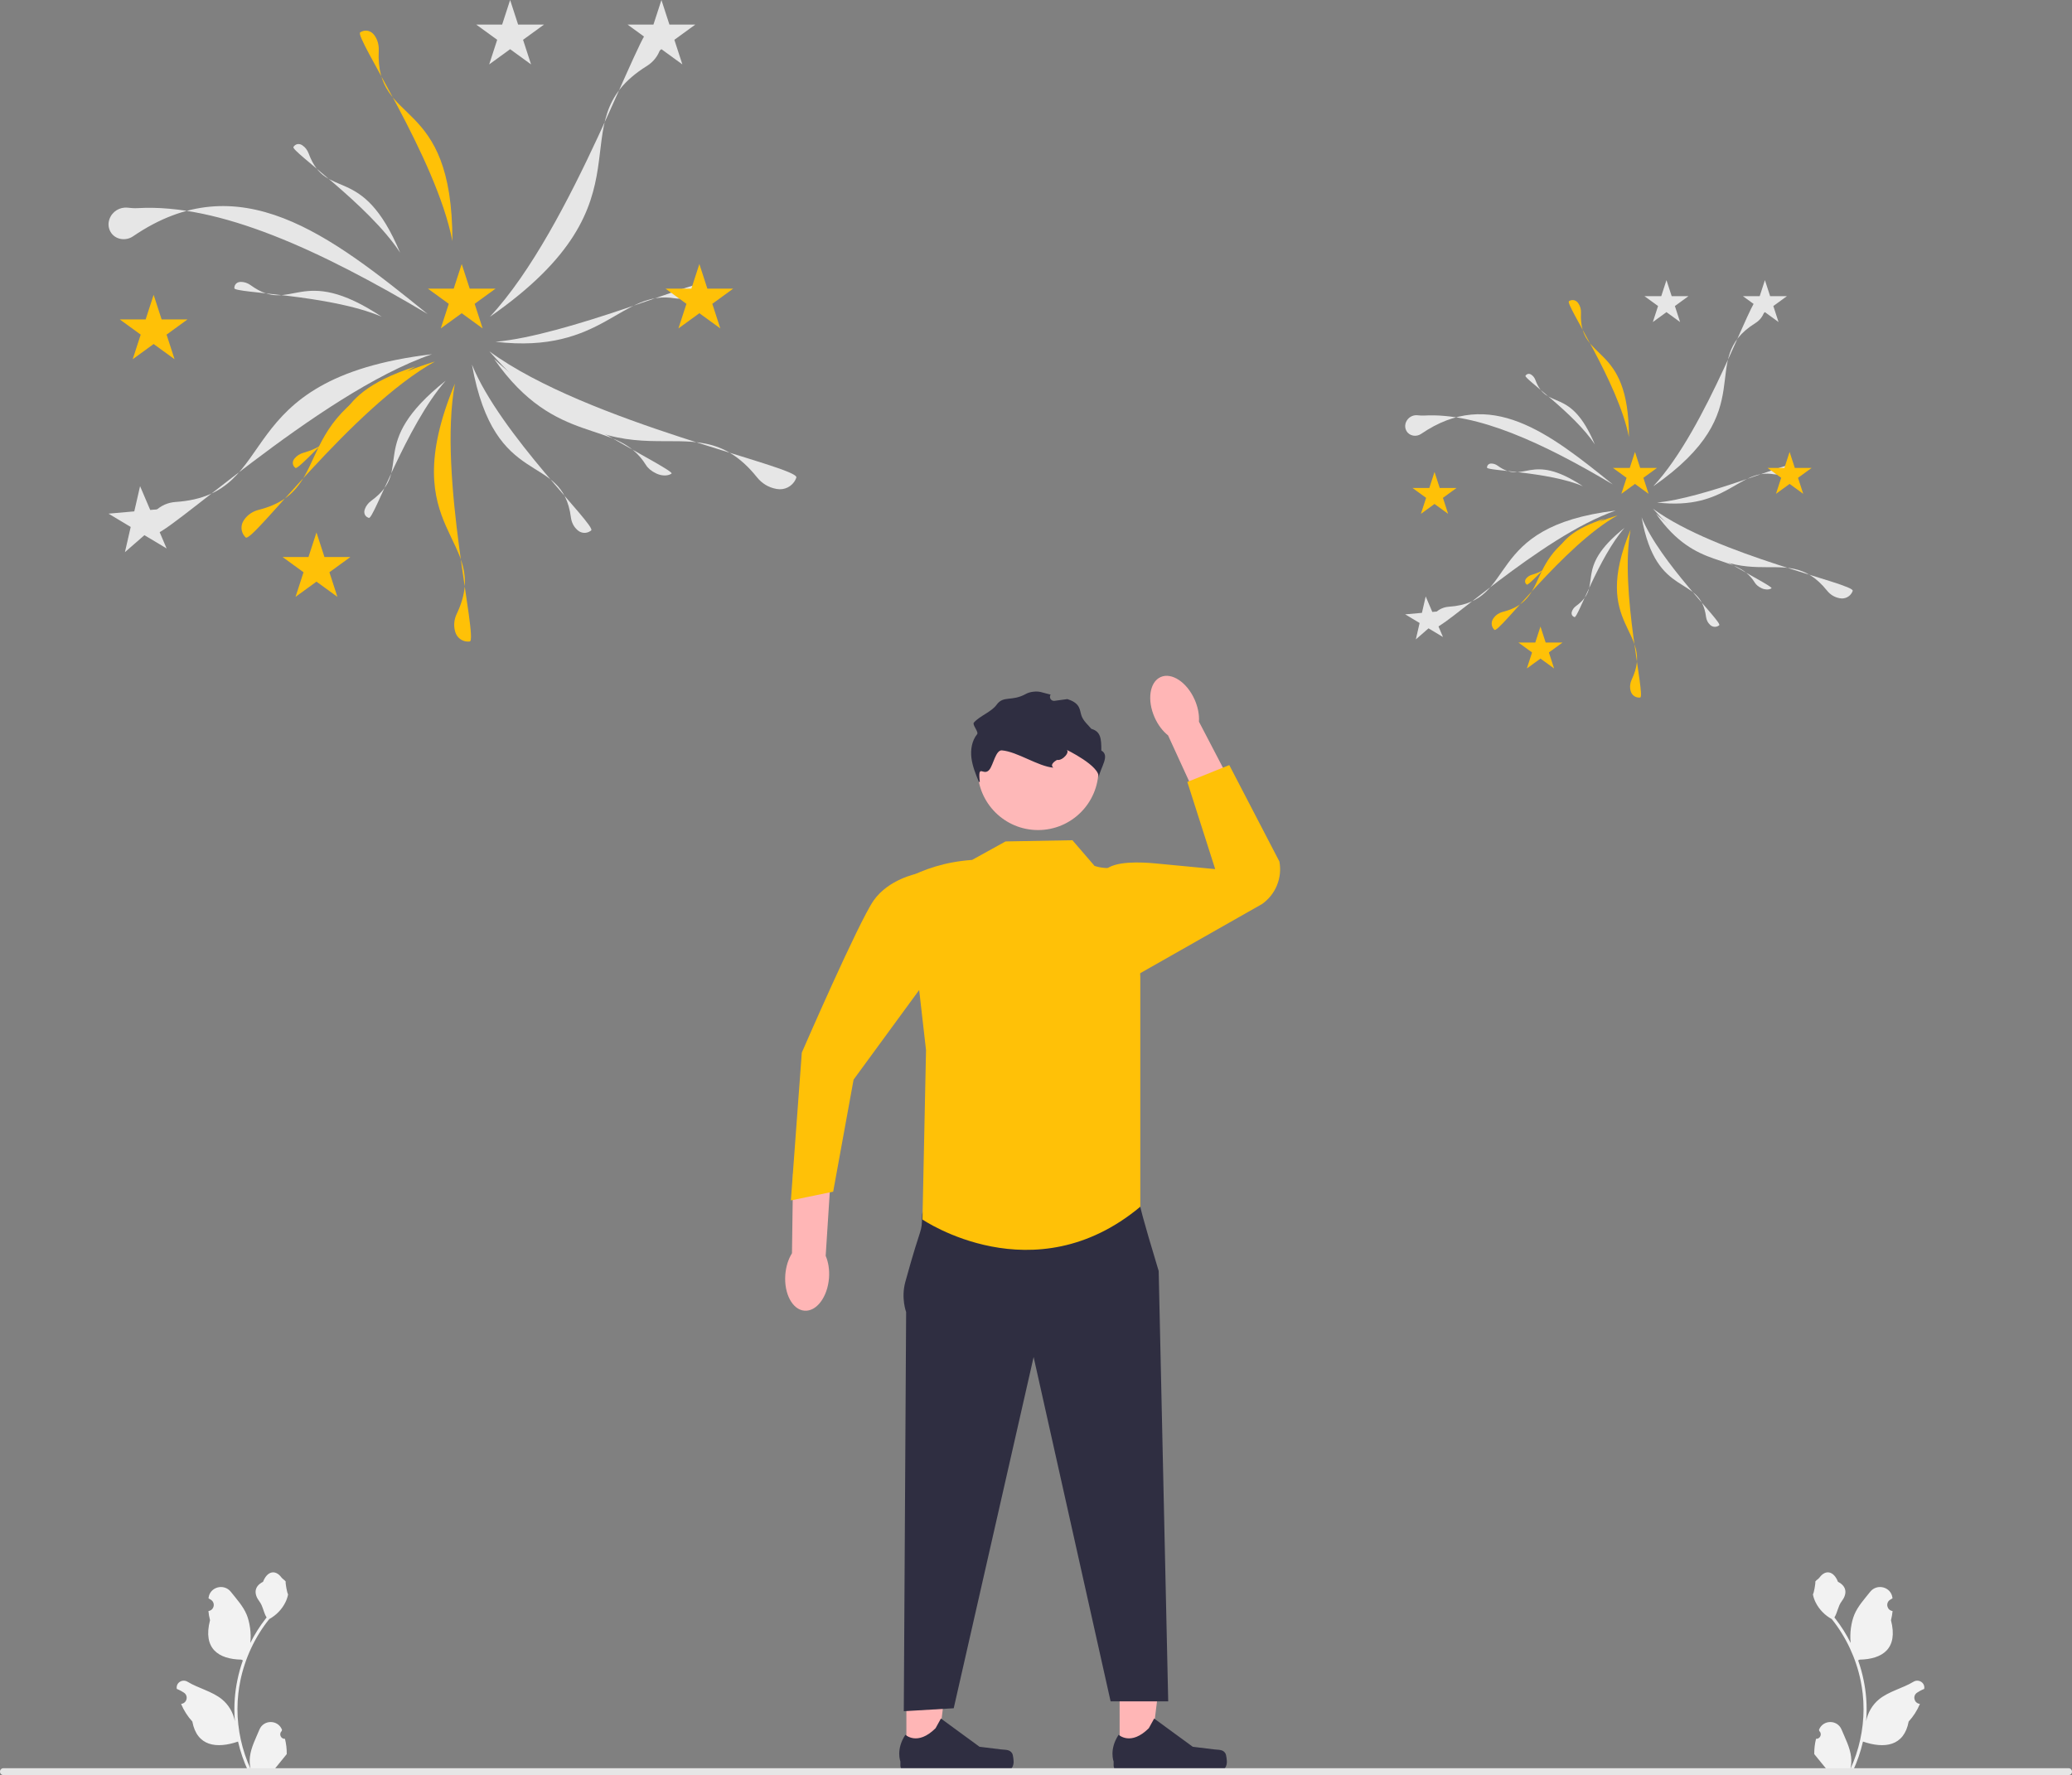 <svg xmlns="http://www.w3.org/2000/svg" width="611.492" height="523.953" viewBox="0 0 611.492 523.953" xmlns:xlink="http://www.w3.org/1999/xlink"><rect x="0" y="0" width="611.492" height="523.953" fill="#808080" stroke="none"/><path d="M84.105,513.252c-1.217,.076-1.89-1.436-.969-2.317l.092-.364-.036-.087c-1.231-2.935-5.402-2.914-6.622,.025-1.083,2.609-2.462,5.222-2.802,7.98-.152,1.218-.084,2.458,.186,3.653-2.538-5.544-3.873-11.597-3.873-17.685,0-1.53,.084-3.059,.255-4.585,.141-1.248,.335-2.488,.586-3.717,1.358-6.643,4.3-12.971,8.542-18.256,2.039-1.115,3.74-2.858,4.768-4.946,.369-.753,.658-1.564,.795-2.389-.232,.03-.875-3.504-.7-3.721-.323-.491-.902-.735-1.256-1.214-1.757-2.382-4.177-1.966-5.441,1.271-2.699,1.362-2.726,3.622-1.069,5.795,1.054,1.383,1.199,3.253,2.123,4.733-.095,.122-.194,.24-.289,.362-1.744,2.237-3.253,4.642-4.525,7.168,.359-2.808-.171-6.19-1.076-8.371-1.03-2.484-2.96-4.577-4.66-6.725-2.042-2.58-6.229-1.454-6.588,1.816l-.01,.095c.252,.142,.5,.294,.741,.454,1.378,.911,.902,3.048-.731,3.3l-.037,.006c.091,.909,.247,1.811,.476,2.698-2.181,8.433,2.527,11.505,9.25,11.643,.148,.076,.293,.152,.441,.225-.681,1.918-1.225,3.885-1.629,5.879-.361,1.762-.613,3.542-.753,5.331-.175,2.256-.16,4.524,.03,6.777l-.011-.08c-.483-2.481-1.83-4.798-3.786-6.404-2.913-2.393-7.03-3.275-10.173-5.198-1.513-.926-3.452,.271-3.188,2.025l.013,.084c.468,.19,.925,.411,1.366,.658,.252,.142,.5,.294,.741,.454,1.378,.911,.902,3.048-.731,3.3l-.037,.006-.076,.011c.803,1.906,1.921,3.676,3.322,5.201,1.364,7.362,7.22,8.061,13.485,5.917h.004c.685,2.983,1.686,5.898,2.972,8.675h10.616c.038-.118,.072-.24,.107-.358-.982,.061-1.971,.004-2.937-.175,.788-.966,1.575-1.941,2.363-2.907,.019-.019,.034-.038,.049-.057,.4-.495,.803-.985,1.202-1.48l0-.001c.025-1.518-.157-3.032-.518-4.501l-0-0-0-0,0,0Z" fill="#f2f2f2"/><path d="M535.947,513.252c1.217,.076,1.89-1.436,.969-2.317l-.092-.364,.036-.087c1.231-2.935,5.402-2.914,6.622,.025,1.083,2.609,2.462,5.222,2.802,7.98,.152,1.218,.084,2.458-.186,3.653,2.538-5.544,3.873-11.597,3.873-17.685,0-1.53-.084-3.059-.255-4.585-.141-1.248-.335-2.488-.586-3.717-1.358-6.643-4.3-12.971-8.542-18.256-2.039-1.115-3.74-2.858-4.768-4.946-.369-.753-.658-1.564-.795-2.389,.232,.03,.875-3.504,.7-3.721,.323-.491,.902-.735,1.256-1.214,1.757-2.382,4.177-1.966,5.441,1.271,2.699,1.362,2.726,3.622,1.069,5.795-1.054,1.383-1.199,3.253-2.123,4.733,.095,.122,.194,.24,.289,.362,1.744,2.237,3.253,4.642,4.525,7.168-.359-2.808,.171-6.19,1.076-8.371,1.03-2.484,2.96-4.577,4.66-6.725,2.042-2.58,6.229-1.454,6.588,1.816l.01,.095c-.253,.142-.5,.294-.741,.454-1.378,.911-.902,3.048,.731,3.3l.037,.006c-.091,.909-.247,1.811-.476,2.698,2.181,8.433-2.527,11.505-9.25,11.643-.148,.076-.293,.152-.441,.225,.681,1.918,1.225,3.885,1.629,5.879,.361,1.762,.613,3.542,.753,5.331,.175,2.256,.16,4.524-.03,6.777l.011-.08c.483-2.481,1.83-4.798,3.786-6.404,2.913-2.393,7.03-3.275,10.173-5.198,1.513-.926,3.452,.271,3.188,2.025l-.013,.084c-.468,.19-.925,.411-1.366,.658-.253,.142-.5,.294-.741,.454-1.378,.911-.902,3.048,.731,3.3l.037,.006,.076,.011c-.803,1.906-1.921,3.676-3.322,5.201-1.364,7.362-7.22,8.061-13.485,5.917h-.004c-.685,2.983-1.686,5.898-2.972,8.675h-10.616c-.038-.118-.072-.24-.107-.358,.982,.061,1.971,.004,2.937-.175-.788-.966-1.575-1.941-2.363-2.907-.019-.019-.034-.038-.05-.057-.4-.495-.803-.985-1.202-1.48l-0-.001c-.025-1.518,.157-3.032,.518-4.501l0-0v-0l0,0Z" fill="#f2f2f2"/><g><polygon points="330.425 517.749 339.537 517.748 343.872 482.6 330.423 482.601 330.425 517.749" fill="#ffb6b6"/><path d="M361.645,517.542h0c.284,.478,.433,2.02,.433,2.576h0c0,1.708-1.385,3.093-3.093,3.093h-28.22c-1.165,0-2.11-.945-2.11-2.11v-1.175s-1.396-3.531,1.478-7.883c0,0,3.572,3.408,8.91-1.93l1.574-2.852,11.394,8.333,6.315,.777c1.382,.17,2.607-.026,3.317,1.171h-0Z" fill="#2f2e41"/></g><g><polygon points="267.493 517.749 276.605 517.748 280.94 482.6 267.491 482.601 267.493 517.749" fill="#ffb6b6"/><path d="M298.713,517.542h0c.284,.478,.433,2.02,.433,2.576h0c0,1.708-1.385,3.093-3.093,3.093h-28.22c-1.165,0-2.11-.945-2.11-2.11v-1.175s-1.396-3.531,1.478-7.883c0,0,3.572,3.408,8.91-1.93l1.574-2.852,11.394,8.333,6.315,.777c1.382,.17,2.607-.026,3.317,1.171h-0Z" fill="#2f2e41"/></g><path id="b-494" d="M1.018,523.953H610.474c.562,0,1.018-.456,1.018-1.018s-.456-1.018-1.018-1.018H1.018c-.562,0-1.018,.456-1.018,1.018s.456,1.018,1.018,1.018Z" fill="#e6e6e6"/><path id="c-495" d="M333.149,351.75l3.377,4.442s.306,2.074,5.428,18.974l2.81,127.022h-17l-22.719-101.633-23.582,103.671-14.735,.869,.691-117.833s-1.552-4.1-.232-8.906c5.052-18.391,4.76-13.543,4.968-19.838,.263-7.982,60.994-6.768,60.994-6.768Z" fill="#2f2e41"/><circle id="d" cx="306.353" cy="227.172" r="17.837" fill="#feb8b8"/><path id="e-496" d="M296.763,248.365l-9.87,5.455c-8.235,.596-14.14,2.787-19.388,5.429l5.787,50.738-1.053,49.978s32.819,22.483,64.289-3.774v-67.908l-1.477-27.006c-.172-3.149-2.957-5.592-6.083-5.178-1.785,.236-3.841,.191-5.941-.509l-6.532-7.581-19.73,.356v-0Z" fill="#ffc107"/><g><path d="M352.567,206.509c.995,2.245,1.401,4.528,1.269,6.508l10.833,20.786-10.042,4.865-9.907-21.609c-1.556-1.231-2.975-3.065-3.971-5.31-2.274-5.128-1.472-10.459,1.792-11.906s7.752,1.537,10.026,6.666h0v0Z" fill="#ffb6b6"/><path id="f-497" d="M323.026,255.59l2.988,1.367c2.742-2.947,11-2.483,15.007-2.101l17.609,1.679-8.223-25.725,12.379-4.982,14.792,28.467c.895,4.829-1.113,9.736-5.136,12.554l-37.74,21.432-4.387-29.357-7.29-3.334v-0Z" fill="#ffc107"/></g><g><path d="M231.763,376.255c.188-2.448,.913-4.651,1.968-6.332l.318-23.437,11.148,.477-1.522,23.723c.786,1.822,1.166,4.11,.978,6.558-.429,5.593-3.663,9.906-7.222,9.633s-6.097-5.029-5.667-10.622h0l0-0,0,0Z" fill="#ffb6b6"/><path id="g-498" d="M275.766,265.66l-5.123-7.781s-8.355,1.595-12.794,7.894-21.22,44.934-21.22,44.934l-3.222,43.613,12.481-2.571,6.022-33.076,19.365-26.462,4.491-26.552-0,0Z" fill="#ffc107"/></g><path d="M324.19,229.538c.67-3.4-9.669-8.349-9.65-8.343,1.605,.512-.919,3.453-2.568,3.106,0,0-2.422,1.232-1.102,2.292-4.55-.39-10.629-4.714-15.179-5.104-1.83-.16-2.539,4.253-3.689,5.683-1.74,2.19-3.485-2.165-2.841,3.637h-.26c-.95-2.29-1.9-4.62-2.21-7.08-.3-2.46,.12-5.11,1.69-7.03,.52-.65-1.523-2.79-.973-3.41,1.75-2.01,5.143-3.11,6.703-5.26,2.065-2.848,4.414-.838,8.714-3.233,1.125-.627,3.08-.852,4.326-.527l2.91,.76h0c-.567,.851,.135,1.973,1.148,1.835l3.792-.515c1.43,.46,2.79,1.14,3.43,2.45,.39,.78,.46,1.69,.76,2.51,.55,1.51,1.85,2.6,2.89,3.82,2.796,.814,2.946,2.904,2.946,6.409,2.606,1.462-.113,4.73-.836,8v0Z" fill="#2f2e41"/><g><path d="M32.306,64.669h0c.812-2.28,3.076-3.625,5.381-3.367,.961,.108,1.921,.193,2.886,.137,24.07-1.416,53.882,12.366,85.619,31.24h0c-29.053-23.508-55.643-44.304-86.917-22.933-2.234,1.526-5.399,.987-6.698-1.386-.522-.953-.711-2.096-.399-3.274,.037-.139,.08-.278,.129-.416h-0v-0Z" fill="#e6e6e6"/><path d="M192.839,8.282h0c1.984,1.265,2.8,3.67,2.139,5.815l-.075,.242c-.663,2.153-2.106,3.961-4.018,5.152-27.369,17.038,4.319,38.844-46.334,74.04v-0c24.528-26.247,44.704-87.029,47.768-85.539,.177,.086,.35,.183,.52,.291h0Z" fill="#e6e6e6"/><path d="M234.79,141.519h0c-1.02,2.12-3.312,3.216-5.52,2.814l-.249-.045c-2.216-.403-4.183-1.621-5.592-3.378-20.167-25.153-38.056,8.899-79.016-37.218h0c28.973,21.239,91.72,34.057,90.605,37.277-.064,.185-.14,.369-.227,.551v0h0Z" fill="#e6e6e6"/><path d="M197.929,139.947h0c-1.05,.583-2.744,.501-4.112-.131l-.154-.071c-1.373-.634-2.435-1.524-3.036-2.497-8.596-13.927-26.443-4.889-44.803-31.289h0c15.051,14.354,53.665,32.849,52.353,33.828-.076,.056-.158,.11-.248,.16h0Z" fill="#e6e6e6"/><path d="M206.212,84.398h0c-.26,1.173-1.444,2.387-2.824,2.992l-.156,.068c-1.385,.608-2.755,.813-3.882,.618-16.125-2.796-21.189,16.558-53.125,12.806h0c20.724-1.754,60.168-18.407,60.032-16.775-.008,.094-.023,.191-.045,.292h0Z" fill="#e6e6e6"/><path d="M44.832,157.144h0c-1.158-2.048-.749-4.556,.842-6.138l.179-.179c1.596-1.589,3.72-2.508,5.967-2.661,32.165-2.191,14.428-36.322,75.676-43.611v0c-33.981,11.655-80.336,55.845-82.342,53.09-.116-.159-.223-.326-.322-.501v0Z" fill="#e6e6e6"/><path d="M174.185,156.776h0c-1.19,.794-2.717,.636-3.733-.289l-.115-.104c-1.02-.928-1.656-2.207-1.836-3.592-2.568-19.821-22.453-7.555-29.222-45.181h0c8.343,20.587,36.777,47.602,35.195,48.948-.091,.078-.188,.15-.289,.218h0Z" fill="#e6e6e6"/><path d="M138.161,189.377h0c-1.822,.015-3.357-1.21-3.816-2.891l-.052-.19c-.462-1.687-.271-3.481,.483-5.069,10.796-22.736-18.978-23.543-.521-68.014h0c-5.11,27.547,6.989,75.808,4.367,76.134-.151,.019-.305,.029-.461,.03h0Z" fill="#ffc107"/><path d="M72.195,158.306h0c-1.174-1.394-1.209-3.357-.208-4.784l.113-.161c1.004-1.432,2.507-2.43,4.212-2.862,24.396-6.19,6.023-29.634,52.045-43.789v0c-24.474,13.638-53.921,53.742-55.845,51.931-.111-.104-.217-.216-.317-.335h0Z" fill="#ffc107"/><path d="M86.998,137.952h0c-.743-.694-.763-1.738-.126-2.539l.072-.09c.638-.804,1.592-1.397,2.673-1.698,15.47-4.304,3.852-16.029,33.037-25.467h0c-15.527,8.273-34.237,30.845-35.455,29.96-.07-.051-.137-.106-.201-.165h0Z" fill="#ffc107"/><path d="M108.632,152.785h0c-.939-.389-1.325-1.359-1.01-2.332l.035-.11c.315-.977,.999-1.868,1.906-2.529,12.971-9.465-2.027-16.36,21.98-35.453h0c-11.63,13.202-21.213,40.909-22.664,40.508-.084-.023-.166-.051-.246-.084h0Z" fill="#e6e6e6"/><polygon points="45.34 87.024 47.699 94.285 55.334 94.285 49.157 98.772 51.517 106.033 45.34 101.546 39.164 106.033 41.523 98.772 35.346 94.285 42.981 94.285 45.34 87.024" fill="#ffc107"/><polygon points="150.548 0 152.907 7.261 160.542 7.261 154.365 11.748 156.725 19.009 150.548 14.522 144.372 19.009 146.731 11.748 140.554 7.261 148.189 7.261 150.548 0" fill="#e6e6e6"/><polygon points="206.399 77.932 208.758 85.193 216.393 85.193 210.217 89.68 212.576 96.941 206.399 92.454 200.223 96.941 202.582 89.68 196.406 85.193 204.04 85.193 206.399 77.932" fill="#ffc107"/><polygon points="93.398 157.162 95.757 164.423 103.392 164.423 97.215 168.911 99.575 176.172 93.398 171.684 87.222 176.172 89.581 168.911 83.404 164.423 91.039 164.423 93.398 157.162" fill="#ffc107"/><polygon points="136.261 77.932 138.62 85.193 146.254 85.193 140.078 89.68 142.437 96.941 136.261 92.454 130.084 96.941 132.443 89.68 126.267 85.193 133.901 85.193 136.261 77.932" fill="#ffc107"/><polygon points="195.204 0 197.563 7.261 205.197 7.261 199.021 11.748 201.38 19.009 195.204 14.522 189.027 19.009 191.386 11.748 185.21 7.261 192.844 7.261 195.204 0" fill="#e6e6e6"/><polygon points="41.339 143.502 44.331 150.526 51.935 149.851 46.18 154.867 49.171 161.891 42.622 157.967 36.867 162.983 38.575 155.542 32.026 151.618 39.631 150.943 41.339 143.502" fill="#e6e6e6"/><path d="M106.65,9.354h0c1.377-.678,2.925-.221,3.801,1.008l.099,.139c.88,1.232,1.298,2.792,1.225,4.386-1.05,22.825,21.779,12.622,21.741,56.295h-0c-4.771-24.743-29.091-60.405-27.206-61.634,.109-.071,.222-.135,.34-.193h0Z" fill="#ffc107"/><path d="M86.741,43.185h0c.61-.762,1.612-.867,2.43-.329l.092,.061c.821,.54,1.464,1.396,1.835,2.397,5.309,14.329,15.697,2.334,26.98,29.258h0c-9.128-14.056-32.239-29.954-31.481-31.183,.044-.071,.092-.139,.144-.204h0Z" fill="#e6e6e6"/><path d="M69.168,84.835h0c.084-.973,.858-1.617,1.837-1.625l.11-.001c.983-.008,1.993,.347,2.858,.972,12.379,8.959,14.344-6.787,38.693,9.319h0c-15.402-6.609-43.451-6.973-43.504-8.416-.003-.083-.001-.166,.006-.25h0Z" fill="#e6e6e6"/></g><g><path d="M414.878,124.763h0c.528-1.483,2.001-2.359,3.501-2.191,.625,.07,1.25,.126,1.878,.089,15.661-.921,35.058,8.046,55.707,20.326h0c-18.903-15.295-36.204-28.826-56.552-14.921-1.453,.993-3.513,.642-4.358-.902-.34-.62-.462-1.364-.26-2.13,.024-.09,.052-.181,.084-.271h0Z" fill="#e6e6e6"/><path d="M519.327,88.076h0c1.291,.823,1.822,2.388,1.392,3.783l-.049,.157c-.431,1.401-1.37,2.577-2.615,3.352-17.807,11.086,2.81,25.273-30.147,48.173h0c15.959-17.077,29.086-56.624,31.08-55.655,.115,.056,.228,.119,.338,.189h0Z" fill="#e6e6e6"/><path d="M546.622,174.764h0c-.664,1.379-2.155,2.093-3.591,1.831l-.162-.029c-1.442-.262-2.722-1.055-3.639-2.198-13.121-16.365-24.761,5.79-51.411-24.215h0c18.851,13.819,59.677,22.159,58.951,24.254-.042,.121-.091,.24-.148,.358h0Z" fill="#e6e6e6"/><path d="M522.639,173.742h0c-.683,.379-1.786,.326-2.675-.085l-.1-.046c-.893-.413-1.585-.992-1.975-1.625-5.593-9.061-17.205-3.181-29.151-20.358h0c9.793,9.339,34.916,21.373,34.063,22.01-.049,.037-.103,.071-.161,.104h0Z" fill="#e6e6e6"/><path d="M528.028,137.6h0c-.169,.763-.939,1.553-1.837,1.947l-.101,.044c-.901,.395-1.793,.529-2.526,.402-10.492-1.819-13.786,10.773-34.565,8.332h0c13.484-1.141,39.147-11.976,39.059-10.915-.005,.061-.015,.124-.029,.19h0Z" fill="#e6e6e6"/><path d="M423.028,184.931h0c-.753-1.333-.487-2.964,.548-3.994l.117-.116c1.038-1.034,2.42-1.632,3.882-1.732,20.928-1.425,9.387-23.633,49.238-28.375h0c-22.109,7.583-52.27,36.335-53.575,34.542-.075-.103-.145-.212-.21-.326h0Z" fill="#e6e6e6"/><path d="M507.19,184.691h0c-.774,.516-1.768,.413-2.429-.188l-.075-.068c-.664-.604-1.078-1.436-1.194-2.337-1.671-12.896-14.609-4.916-19.013-29.396h0c5.428,13.395,23.928,30.972,22.899,31.847-.059,.05-.122,.098-.188,.142h0Z" fill="#e6e6e6"/><path d="M483.751,205.903h0c-1.186,.01-2.184-.787-2.483-1.881l-.034-.123c-.301-1.098-.177-2.265,.314-3.298,7.025-14.793-12.348-15.318-.339-44.253h0c-3.325,17.923,4.547,49.323,2.841,49.536-.098,.012-.198,.019-.3,.02h0Z" fill="#ffc107"/><path d="M440.832,185.687h0c-.764-.907-.787-2.184-.135-3.112l.073-.105c.654-.932,1.631-1.581,2.74-1.862,15.873-4.027,3.919-19.281,33.863-28.491h0c-15.924,8.873-35.083,34.967-36.335,33.788-.072-.068-.141-.141-.206-.218h0Z" fill="#ffc107"/><path d="M450.463,172.444h0c-.483-.451-.496-1.131-.082-1.652l.047-.059c.415-.523,1.036-.909,1.739-1.105,10.065-2.8,2.506-10.429,21.495-16.57h0c-10.103,5.383-22.276,20.069-23.068,19.493-.046-.033-.089-.069-.131-.108h0Z" fill="#ffc107"/><path d="M464.539,182.095h0c-.611-.253-.862-.884-.657-1.518l.023-.071c.205-.636,.65-1.215,1.24-1.645,8.439-6.159-1.319-10.645,14.301-23.067h0c-7.567,8.59-13.802,26.617-14.746,26.356-.054-.015-.108-.033-.16-.055h0Z" fill="#e6e6e6"/><polygon points="423.359 139.308 424.894 144.032 429.861 144.032 425.842 146.952 427.377 151.676 423.359 148.756 419.34 151.676 420.875 146.952 416.856 144.032 421.824 144.032 423.359 139.308" fill="#ffc107"/><polygon points="491.811 82.687 493.346 87.411 498.313 87.411 494.295 90.331 495.829 95.055 491.811 92.135 487.792 95.055 489.327 90.331 485.309 87.411 490.276 87.411 491.811 82.687" fill="#e6e6e6"/><polygon points="528.15 133.392 529.685 138.116 534.652 138.116 530.633 141.036 532.168 145.76 528.15 142.841 524.131 145.76 525.666 141.036 521.647 138.116 526.615 138.116 528.15 133.392" fill="#ffc107"/><polygon points="454.627 184.943 456.162 189.667 461.129 189.667 457.111 192.587 458.646 197.311 454.627 194.391 450.608 197.311 452.143 192.587 448.125 189.667 453.092 189.667 454.627 184.943" fill="#ffc107"/><polygon points="482.515 133.392 484.05 138.116 489.017 138.116 484.999 141.036 486.534 145.76 482.515 142.841 478.496 145.76 480.031 141.036 476.013 138.116 480.98 138.116 482.515 133.392" fill="#ffc107"/><polygon points="520.865 82.687 522.4 87.411 527.368 87.411 523.349 90.331 524.884 95.055 520.865 92.135 516.847 95.055 518.382 90.331 514.363 87.411 519.33 87.411 520.865 82.687" fill="#e6e6e6"/><polygon points="420.755 176.055 422.702 180.625 427.65 180.185 423.905 183.449 425.851 188.019 421.59 185.466 417.845 188.73 418.957 183.888 414.696 181.335 419.644 180.896 420.755 176.055" fill="#e6e6e6"/><path d="M463.249,88.773h0c.896-.441,1.903-.144,2.473,.656l.064,.09c.573,.802,.845,1.816,.797,2.854-.683,14.851,14.17,8.212,14.146,36.628h0c-3.104-16.099-18.928-39.302-17.701-40.102,.071-.046,.144-.088,.221-.126h0Z" fill="#ffc107"/><path d="M450.295,110.785h0c.397-.496,1.049-.564,1.581-.214l.06,.039c.534,.351,.952,.908,1.194,1.56,3.454,9.323,10.213,1.518,17.554,19.037h0c-5.939-9.146-20.976-19.489-20.483-20.289,.028-.046,.06-.09,.094-.133h0Z" fill="#e6e6e6"/><path d="M438.862,137.884h0c.054-.633,.558-1.052,1.195-1.057l.072-.001c.639-.005,1.296,.225,1.859,.633,8.055,5.829,9.333-4.416,25.175,6.063h0c-10.021-4.3-28.271-4.537-28.305-5.476-.002-.054-.001-.108,.004-.162h0Z" fill="#e6e6e6"/></g></svg>